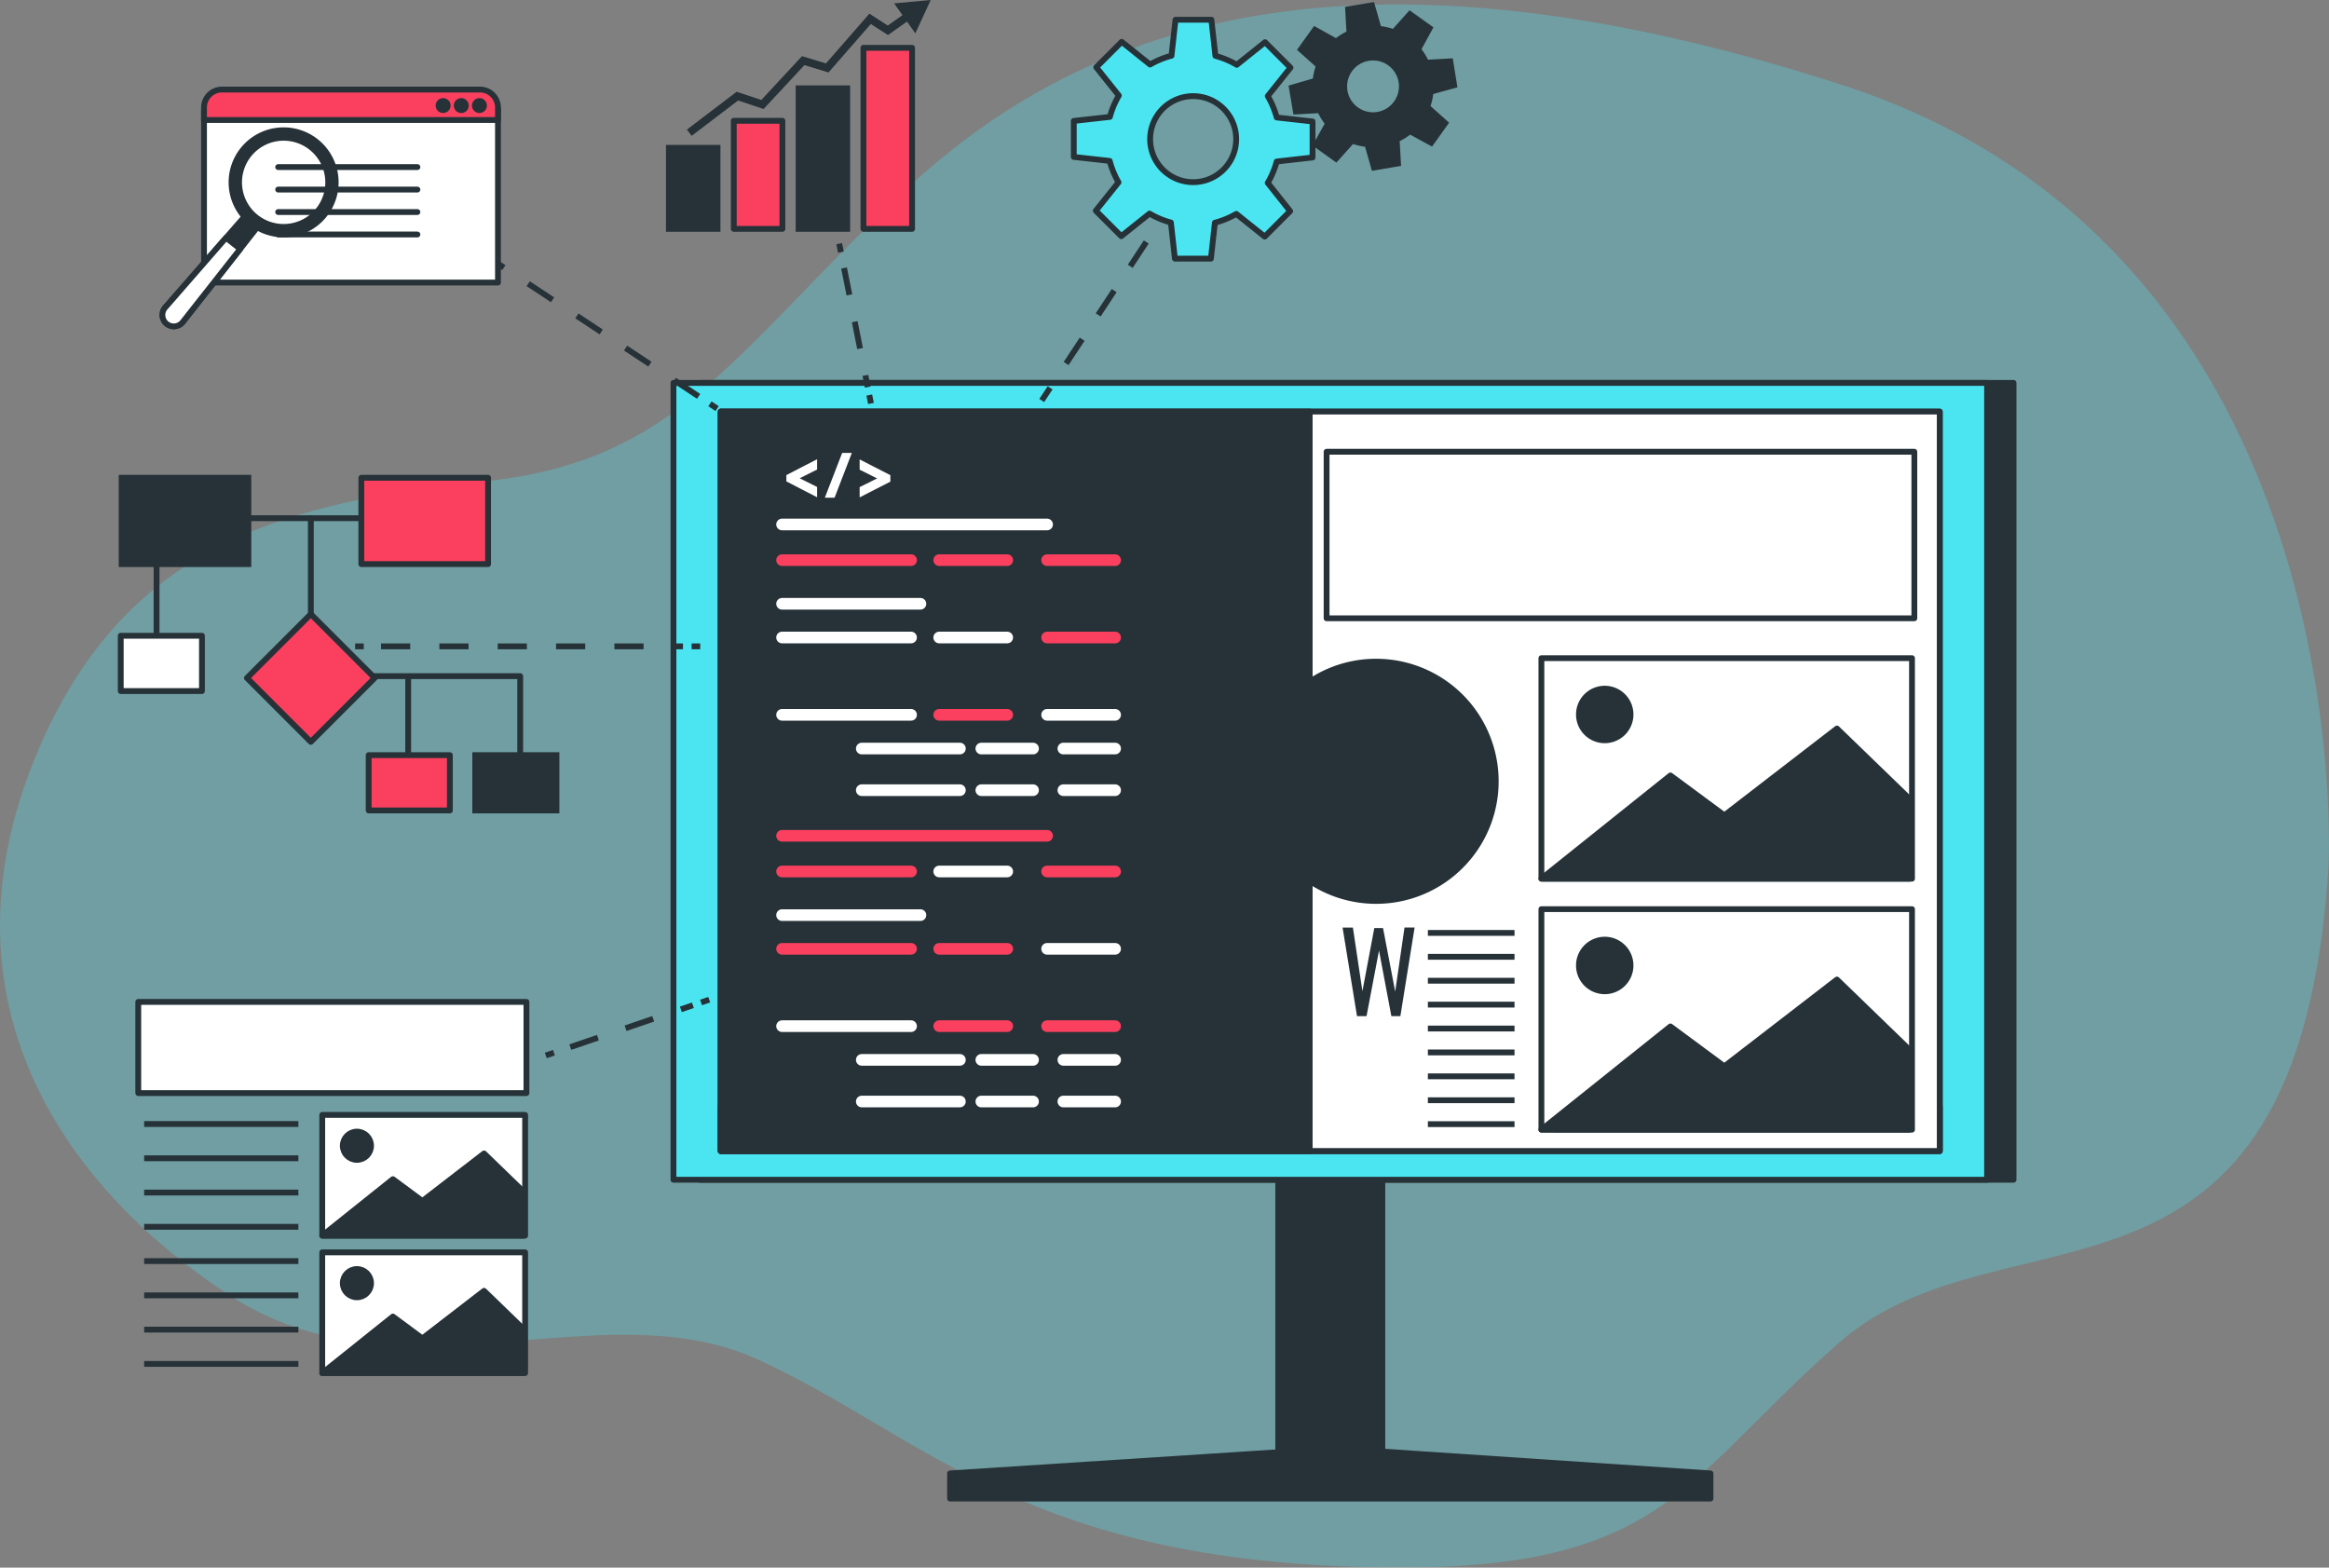<svg xmlns="http://www.w3.org/2000/svg" width="400" height="269.212" viewBox="0 0 400 269.212">
  <rect x="0" y="0" width="400" height="269.212" fill="#808080" stroke="none"/>
  <g id="Software_integration-bro" data-name="Software integration-bro" transform="translate(-19.894 -25.55)">
    <g id="freepik--background-simple--inject-2" transform="translate(19.894 26.313)" opacity="0.3">
      <path id="Trazado_806252" data-name="Trazado 806252" d="M419.814,174.982s5.915-105.288-83.4-134.271S202.14,33.021,173.748,60.23s-37.856,44.954-70.389,48.5S40.66,118.2,25.28,157.829s4.141,70.98,33.716,90.5,63.882-1.183,91.092,11.239,44.363,33.124,99.964,35.49,57.376-13.6,85.768-38.448S414.49,257.793,419.814,174.982Z" transform="translate(-19.894 -26.84)" fill="#4be5f1"/>
    </g>
    <g id="freepik--Device--inject-2" transform="translate(135.56 91.307)">
      <rect id="Rectángulo_375665" data-name="Rectángulo 375665" width="17.875" height="72.122" transform="translate(103.868 118.969)" fill="#263238" stroke="#263238" stroke-linecap="round" stroke-linejoin="round" stroke-width="1"/>
      <rect id="Rectángulo_375666" data-name="Rectángulo 375666" width="225.611" height="136.844" transform="translate(4.543 0)" fill="#263238" stroke="#263238" stroke-linecap="round" stroke-linejoin="round" stroke-width="1"/>
      <rect id="Rectángulo_375667" data-name="Rectángulo 375667" width="225.611" height="136.844" transform="translate(0 0)" fill="#4be5f1" stroke="#263238" stroke-linecap="round" stroke-linejoin="round" stroke-width="1"/>
      <rect id="Rectángulo_375668" data-name="Rectángulo 375668" width="209.351" height="126.984" transform="translate(8.127 4.927)" fill="#fff" stroke="#263238" stroke-linecap="round" stroke-linejoin="round" stroke-width="1"/>
      <rect id="Rectángulo_375669" data-name="Rectángulo 375669" width="209.351" height="7.648" transform="translate(8.127 124.269)" fill="#fff" stroke="#263238" stroke-linecap="round" stroke-linejoin="round" stroke-width="1"/>
      <path id="Trazado_806260" data-name="Trazado 806260" d="M362.028,446.1l-66.278,4.282V454.7h130.6v-4.318Z" transform="translate(-248.246 -263.1)" fill="#263238" stroke="#263238" stroke-linecap="round" stroke-linejoin="round" stroke-width="1"/>
      <rect id="Rectángulo_375670" data-name="Rectángulo 375670" width="209.351" height="126.984" transform="translate(8.127 4.927)" fill="#fff" stroke="#263238" stroke-linecap="round" stroke-linejoin="round" stroke-width="1"/>
      <rect id="Rectángulo_375671" data-name="Rectángulo 375671" width="100.946" height="28.599" transform="translate(112.173 11.824)" fill="#fff" stroke="#263238" stroke-linecap="round" stroke-linejoin="round" stroke-width="1"/>
      <rect id="Rectángulo_375672" data-name="Rectángulo 375672" width="63.652" height="37.868" transform="translate(149.065 47.273)" fill="#fff" stroke="#263238" stroke-linecap="round" stroke-linejoin="round" stroke-width="1"/>
      <path id="Trazado_806261" data-name="Trazado 806261" d="M467.45,262.854l22.158-17.727,9.263,6.85,19.336-14.906,12.487,12.084v13.7Z" transform="translate(-318.385 -177.713)" fill="#263238" stroke="#263238" stroke-linecap="round" stroke-linejoin="round" stroke-width="1"/>
      <path id="Trazado_806262" data-name="Trazado 806262" d="M487.211,229.936a4.43,4.43,0,1,1-4.43-4.436A4.43,4.43,0,0,1,487.211,229.936Z" transform="translate(-322.838 -172.986)" fill="#263238" stroke="#263238" stroke-linecap="round" stroke-linejoin="round" stroke-width="1"/>
      <rect id="Rectángulo_375673" data-name="Rectángulo 375673" width="63.652" height="37.868" transform="translate(149.065 90.376)" fill="#fff" stroke="#263238" stroke-linecap="round" stroke-linejoin="round" stroke-width="1"/>
      <path id="Trazado_806263" data-name="Trazado 806263" d="M467.45,335.724,489.608,318l9.263,6.85,19.336-14.906,12.487,12.09v13.693Z" transform="translate(-318.385 -207.48)" fill="#263238" stroke="#263238" stroke-linecap="round" stroke-linejoin="round" stroke-width="1"/>
      <path id="Trazado_806264" data-name="Trazado 806264" d="M487.211,302.8a4.43,4.43,0,1,1-4.43-4.43A4.43,4.43,0,0,1,487.211,302.8Z" transform="translate(-322.838 -202.753)" fill="#263238" stroke="#263238" stroke-linecap="round" stroke-linejoin="round" stroke-width="1"/>
      <path id="Trazado_806265" data-name="Trazado 806265" d="M412.2,310.064,409.72,294.85h1.775l1.633,10.931,2.041-10.842h1.5l2.088,10.9,1.6-10.99h1.733l-2.443,15.213H418.1L415.978,298.8l-2.141,11.268Z" transform="translate(-294.803 -201.316)" fill="#263238"/>
      <line id="Línea_1776" data-name="Línea 1776" x2="14.882" transform="translate(129.569 94.457)" fill="none" stroke="#263238" stroke-miterlimit="10" stroke-width="1"/>
      <line id="Línea_1777" data-name="Línea 1777" x2="14.882" transform="translate(129.569 98.562)" fill="none" stroke="#263238" stroke-miterlimit="10" stroke-width="1"/>
      <line id="Línea_1778" data-name="Línea 1778" x2="14.882" transform="translate(129.569 102.667)" fill="none" stroke="#263238" stroke-miterlimit="10" stroke-width="1"/>
      <line id="Línea_1779" data-name="Línea 1779" x2="14.882" transform="translate(129.569 106.772)" fill="none" stroke="#263238" stroke-miterlimit="10" stroke-width="1"/>
      <line id="Línea_1780" data-name="Línea 1780" x2="14.882" transform="translate(129.569 110.877)" fill="none" stroke="#263238" stroke-miterlimit="10" stroke-width="1"/>
      <line id="Línea_1781" data-name="Línea 1781" x2="14.882" transform="translate(129.569 114.982)" fill="none" stroke="#263238" stroke-miterlimit="10" stroke-width="1"/>
      <line id="Línea_1782" data-name="Línea 1782" x2="14.882" transform="translate(129.569 119.087)" fill="none" stroke="#263238" stroke-miterlimit="10" stroke-width="1"/>
      <line id="Línea_1783" data-name="Línea 1783" x2="14.882" transform="translate(129.569 123.193)" fill="none" stroke="#263238" stroke-miterlimit="10" stroke-width="1"/>
      <line id="Línea_1784" data-name="Línea 1784" x2="14.882" transform="translate(129.569 127.298)" fill="none" stroke="#263238" stroke-miterlimit="10" stroke-width="1"/>
      <path id="Trazado_806266" data-name="Trazado 806266" d="M341.733,188a20.436,20.436,0,0,0-11.416,3.466V145.05H229.17V272.034H330.317V225.625A20.543,20.543,0,1,0,341.733,188Z" transform="translate(-221.049 -140.123)" fill="#263238" stroke="#263238" stroke-linecap="round" stroke-linejoin="round" stroke-width="1"/>
      <line id="Línea_1785" data-name="Línea 1785" x2="45.522" transform="translate(18.65 24.311)" fill="none" stroke="#fff" stroke-linecap="round" stroke-linejoin="round" stroke-width="2"/>
      <line id="Línea_1786" data-name="Línea 1786" x2="23.767" transform="translate(18.65 37.933)" fill="none" stroke="#fff" stroke-linecap="round" stroke-linejoin="round" stroke-width="2"/>
      <line id="Línea_1787" data-name="Línea 1787" x2="22.158" transform="translate(18.65 30.439)" fill="none" stroke="#fb405f" stroke-linecap="round" stroke-linejoin="round" stroke-width="2"/>
      <line id="Línea_1788" data-name="Línea 1788" x2="11.682" transform="translate(45.64 30.439)" fill="none" stroke="#fb405f" stroke-linecap="round" stroke-linejoin="round" stroke-width="2"/>
      <line id="Línea_1789" data-name="Línea 1789" x2="11.682" transform="translate(64.172 30.439)" fill="none" stroke="#fb405f" stroke-linecap="round" stroke-linejoin="round" stroke-width="2"/>
      <line id="Línea_1790" data-name="Línea 1790" x2="22.158" transform="translate(18.65 43.724)" fill="none" stroke="#fff" stroke-linecap="round" stroke-linejoin="round" stroke-width="2"/>
      <line id="Línea_1791" data-name="Línea 1791" x2="11.682" transform="translate(45.64 43.724)" fill="none" stroke="#fff" stroke-linecap="round" stroke-linejoin="round" stroke-width="2"/>
      <line id="Línea_1792" data-name="Línea 1792" x2="11.682" transform="translate(64.172 43.724)" fill="none" stroke="#fb405f" stroke-linecap="round" stroke-linejoin="round" stroke-width="2"/>
      <line id="Línea_1793" data-name="Línea 1793" x2="22.158" transform="translate(18.65 57.003)" fill="none" stroke="#fff" stroke-linecap="round" stroke-linejoin="round" stroke-width="2"/>
      <line id="Línea_1794" data-name="Línea 1794" x2="11.682" transform="translate(45.64 57.003)" fill="none" stroke="#fb405f" stroke-linecap="round" stroke-linejoin="round" stroke-width="2"/>
      <line id="Línea_1795" data-name="Línea 1795" x2="11.682" transform="translate(64.172 57.003)" fill="none" stroke="#fff" stroke-linecap="round" stroke-linejoin="round" stroke-width="2"/>
      <line id="Línea_1796" data-name="Línea 1796" x2="16.852" transform="translate(32.343 62.794)" fill="none" stroke="#fff" stroke-linecap="round" stroke-linejoin="round" stroke-width="2"/>
      <line id="Línea_1797" data-name="Línea 1797" x2="8.884" transform="translate(52.875 62.794)" fill="none" stroke="#fff" stroke-linecap="round" stroke-linejoin="round" stroke-width="2"/>
      <line id="Línea_1798" data-name="Línea 1798" x2="8.89" transform="translate(66.964 62.794)" fill="none" stroke="#fff" stroke-linecap="round" stroke-linejoin="round" stroke-width="2"/>
      <line id="Línea_1799" data-name="Línea 1799" x2="16.852" transform="translate(32.343 69.945)" fill="none" stroke="#fff" stroke-linecap="round" stroke-linejoin="round" stroke-width="2"/>
      <line id="Línea_1800" data-name="Línea 1800" x2="8.884" transform="translate(52.875 69.945)" fill="none" stroke="#fff" stroke-linecap="round" stroke-linejoin="round" stroke-width="2"/>
      <line id="Línea_1801" data-name="Línea 1801" x2="8.89" transform="translate(66.964 69.945)" fill="none" stroke="#fff" stroke-linecap="round" stroke-linejoin="round" stroke-width="2"/>
      <line id="Línea_1802" data-name="Línea 1802" x2="45.522" transform="translate(18.65 77.777)" fill="none" stroke="#fb405f" stroke-linecap="round" stroke-linejoin="round" stroke-width="2"/>
      <line id="Línea_1803" data-name="Línea 1803" x2="23.767" transform="translate(18.65 91.399)" fill="none" stroke="#fff" stroke-linecap="round" stroke-linejoin="round" stroke-width="2"/>
      <line id="Línea_1804" data-name="Línea 1804" x2="22.158" transform="translate(18.65 83.905)" fill="none" stroke="#fb405f" stroke-linecap="round" stroke-linejoin="round" stroke-width="2"/>
      <line id="Línea_1805" data-name="Línea 1805" x2="11.682" transform="translate(45.64 83.905)" fill="none" stroke="#fff" stroke-linecap="round" stroke-linejoin="round" stroke-width="2"/>
      <line id="Línea_1806" data-name="Línea 1806" x2="11.682" transform="translate(64.172 83.905)" fill="none" stroke="#fb405f" stroke-linecap="round" stroke-linejoin="round" stroke-width="2"/>
      <line id="Línea_1807" data-name="Línea 1807" x2="22.158" transform="translate(18.65 97.19)" fill="none" stroke="#fb405f" stroke-linecap="round" stroke-linejoin="round" stroke-width="2"/>
      <line id="Línea_1808" data-name="Línea 1808" x2="11.682" transform="translate(45.64 97.19)" fill="none" stroke="#fb405f" stroke-linecap="round" stroke-linejoin="round" stroke-width="2"/>
      <line id="Línea_1809" data-name="Línea 1809" x2="11.682" transform="translate(64.172 97.19)" fill="none" stroke="#fff" stroke-linecap="round" stroke-linejoin="round" stroke-width="2"/>
      <line id="Línea_1810" data-name="Línea 1810" x2="22.158" transform="translate(18.65 110.469)" fill="none" stroke="#fff" stroke-linecap="round" stroke-linejoin="round" stroke-width="2"/>
      <line id="Línea_1811" data-name="Línea 1811" x2="11.682" transform="translate(45.64 110.469)" fill="none" stroke="#fb405f" stroke-linecap="round" stroke-linejoin="round" stroke-width="2"/>
      <line id="Línea_1812" data-name="Línea 1812" x2="11.682" transform="translate(64.172 110.469)" fill="none" stroke="#fb405f" stroke-linecap="round" stroke-linejoin="round" stroke-width="2"/>
      <line id="Línea_1813" data-name="Línea 1813" x2="16.852" transform="translate(32.343 116.26)" fill="none" stroke="#fff" stroke-linecap="round" stroke-linejoin="round" stroke-width="2"/>
      <line id="Línea_1814" data-name="Línea 1814" x2="8.884" transform="translate(52.875 116.26)" fill="none" stroke="#fff" stroke-linecap="round" stroke-linejoin="round" stroke-width="2"/>
      <line id="Línea_1815" data-name="Línea 1815" x2="8.89" transform="translate(66.964 116.26)" fill="none" stroke="#fff" stroke-linecap="round" stroke-linejoin="round" stroke-width="2"/>
      <line id="Línea_1816" data-name="Línea 1816" x2="16.852" transform="translate(32.343 123.411)" fill="none" stroke="#fff" stroke-linecap="round" stroke-linejoin="round" stroke-width="2"/>
      <line id="Línea_1817" data-name="Línea 1817" x2="8.884" transform="translate(52.875 123.411)" fill="none" stroke="#fff" stroke-linecap="round" stroke-linejoin="round" stroke-width="2"/>
      <line id="Línea_1818" data-name="Línea 1818" x2="8.89" transform="translate(66.964 123.411)" fill="none" stroke="#fff" stroke-linecap="round" stroke-linejoin="round" stroke-width="2"/>
      <path id="Trazado_806267" data-name="Trazado 806267" d="M249.07,162.476l4.277-2.206v.639l-3.6,1.81h0l3.6,1.8v.639l-4.277-2.206Z" transform="translate(-229.178 -146.34)" fill="#fff" stroke="#fff" stroke-miterlimit="10" stroke-width="1"/>
      <path id="Trazado_806268" data-name="Trazado 806268" d="M260.63,164.584l2.585-6.684h.591l-2.579,6.684Z" transform="translate(-233.9 -145.372)" fill="#fff" stroke="#fff" stroke-miterlimit="10" stroke-width="1"/>
      <path id="Trazado_806269" data-name="Trazado 806269" d="M274.617,163.007,270.34,165.2v-.639l3.632-1.8h0l-3.632-1.81v-.639l4.277,2.195Z" transform="translate(-237.866 -146.356)" fill="#fff" stroke="#fff" stroke-miterlimit="10" stroke-width="1"/>
    </g>
    <g id="freepik--Gears--inject-2" transform="translate(198.81 26.467)">
      <line id="Línea_1819" data-name="Línea 1819" x1="17.952" y2="27.221" transform="translate(0 40.642)" fill="none" stroke="#263238" stroke-miterlimit="10" stroke-width="1" stroke-dasharray="5"/>
      <path id="Trazado_806270" data-name="Trazado 806270" d="M372.683,54.934V48.753l-6.152-.686a15.019,15.019,0,0,0-1.538-3.679l3.9-4.88-4.371-4.371-4.85,3.886A14.788,14.788,0,0,0,356,37.485l-.692-6.2h-6.163l-.686,6.175a14.788,14.788,0,0,0-3.679,1.514l-4.874-3.9-4.371,4.371,3.88,4.856a14.788,14.788,0,0,0-1.538,3.667l-6.2.692V54.84l6.169.686a15.018,15.018,0,0,0,1.514,3.679l-3.9,4.874,4.371,4.371,4.856-3.88a14.787,14.787,0,0,0,3.667,1.538l.692,6.2h6.181l.686-6.169a15.018,15.018,0,0,0,3.679-1.514l4.874,3.9,4.371-4.371-3.851-4.856a14.789,14.789,0,0,0,1.538-3.667ZM352.17,59.175a7.388,7.388,0,1,1,.018,0Z" transform="translate(-326.173 -28.808)" fill="#4be5f1" stroke="#263238" stroke-linecap="round" stroke-linejoin="round" stroke-width="1"/>
      <path id="Trazado_806271" data-name="Trazado 806271" d="M422.866,40.817l-.657-4.093-4.141.231a9.773,9.773,0,0,0-1.408-2.265l2-3.661-3.378-2.413L412.5,31.726a9.665,9.665,0,0,0-2.6-.591L408.752,27.1l-4.093.686.231,4.141a9.93,9.93,0,0,0-2.271,1.408l-3.656-2.041-2.413,3.377,3.111,2.786a9.664,9.664,0,0,0-.591,2.6L395,41.237l.686,4.093,4.141-.231a9.932,9.932,0,0,0,1.408,2.271l-2.041,3.655,3.377,2.413,2.786-3.111a9.666,9.666,0,0,0,2.6.592l1.148,4.034,4.123-.7-.231-4.141a9.772,9.772,0,0,0,2.265-1.408l3.661,2,2.413-3.377-3.111-2.786a9.666,9.666,0,0,0,.592-2.6ZM409.752,45.9a4.951,4.951,0,1,1,4.07-5.7A4.951,4.951,0,0,1,409.752,45.9Z" transform="translate(-352.039 -27.1)" fill="#263238" stroke="#263238" stroke-miterlimit="10" stroke-width="1"/>
    </g>
    <g id="freepik--Chart--inject-2" transform="translate(134.774 25.55)">
      <line id="Línea_1820" data-name="Línea 1820" x2="0.29" y2="1.455" transform="translate(29.25 41.843)" fill="none" stroke="#263238" stroke-miterlimit="10" stroke-width="1"/>
      <line id="Línea_1821" data-name="Línea 1821" x2="4.064" y2="20.454" transform="translate(30.084 46.025)" fill="none" stroke="#263238" stroke-miterlimit="10" stroke-width="1" stroke-dasharray="4.701 4.701"/>
      <line id="Línea_1822" data-name="Línea 1822" x2="0.29" y2="1.455" transform="translate(34.42 67.84)" fill="none" stroke="#263238" stroke-miterlimit="10" stroke-width="1"/>
      <rect id="Rectángulo_375674" data-name="Rectángulo 375674" width="8.352" height="31.095" transform="translate(41.766 39.305) rotate(180)" fill="#fb405f" stroke="#263238" stroke-linecap="round" stroke-linejoin="round" stroke-width="1"/>
      <rect id="Rectángulo_375675" data-name="Rectángulo 375675" width="8.352" height="24.133" transform="translate(30.628 39.305) rotate(180)" fill="#263238" stroke="#263238" stroke-miterlimit="10" stroke-width="1"/>
      <rect id="Rectángulo_375676" data-name="Rectángulo 375676" width="8.352" height="18.561" transform="translate(19.496 39.305) rotate(180)" fill="#fb405f" stroke="#263238" stroke-linecap="round" stroke-linejoin="round" stroke-width="1"/>
      <rect id="Rectángulo_375677" data-name="Rectángulo 375677" width="8.352" height="13.924" transform="translate(8.352 39.305) rotate(180)" fill="#263238" stroke="#263238" stroke-miterlimit="10" stroke-width="1"/>
      <path id="Trazado_806272" data-name="Trazado 806272" d="M220.156,50.309l-.816-1.071,8.541-6.5,4.235,1.414,6.992-7.53,4.111,1.254,7.459-8.547,3.159,2.041,3.277-2.319.781,1.1L253.872,33l-2.946-1.9-7.264,8.322-4.141-1.26L232.513,45.7,228.13,44.24Z" transform="translate(-216.246 -26.98)" fill="#263238"/>
      <path id="Trazado_806273" data-name="Trazado 806273" d="M283.154,31.276l2.638-5.726-6.282.58Z" transform="translate(-240.826 -25.55)" fill="#263238"/>
    </g>
    <g id="freepik--Search--inject-2" transform="translate(47.82 40.929)">
      <line id="Línea_1823" data-name="Línea 1823" x2="1.23" y2="0.816" transform="translate(50.73 25.364)" fill="none" stroke="#263238" stroke-miterlimit="10" stroke-width="1"/>
      <line id="Línea_1824" data-name="Línea 1824" x2="38.335" y2="25.346" transform="translate(54.433 27.813)" fill="none" stroke="#263238" stroke-miterlimit="10" stroke-width="1" stroke-dasharray="5.012 5.012"/>
      <line id="Línea_1825" data-name="Línea 1825" x2="1.23" y2="0.816" transform="translate(94.004 53.975)" fill="none" stroke="#263238" stroke-miterlimit="10" stroke-width="1"/>
      <path id="Trazado_806274" data-name="Trazado 806274" d="M82.9,51.55h42.943a3.774,3.774,0,0,1,3.774,3.774V84.692H79.13V55.318A3.774,3.774,0,0,1,82.9,51.55Z" transform="translate(-72.018 -51.55)" fill="#fff" stroke="#263238" stroke-linecap="round" stroke-linejoin="round" stroke-width="1"/>
      <line id="Línea_1826" data-name="Línea 1826" x2="23.915" transform="translate(19.848 13.315)" fill="none" stroke="#263238" stroke-linecap="round" stroke-linejoin="round" stroke-width="1"/>
      <line id="Línea_1827" data-name="Línea 1827" x2="23.915" transform="translate(19.848 17.177)" fill="none" stroke="#263238" stroke-linecap="round" stroke-linejoin="round" stroke-width="1"/>
      <line id="Línea_1828" data-name="Línea 1828" x2="23.915" transform="translate(19.848 21.034)" fill="none" stroke="#263238" stroke-linecap="round" stroke-linejoin="round" stroke-width="1"/>
      <line id="Línea_1829" data-name="Línea 1829" x2="23.915" transform="translate(19.848 24.89)" fill="none" stroke="#263238" stroke-linecap="round" stroke-linejoin="round" stroke-width="1"/>
      <path id="Trazado_806275" data-name="Trazado 806275" d="M129.615,56.779V54.638a3.088,3.088,0,0,0-3.088-3.088H82.212a3.082,3.082,0,0,0-3.082,3.088v2.141Z" transform="translate(-72.018 -51.55)" fill="#fb405f" stroke="#263238" stroke-linecap="round" stroke-linejoin="round" stroke-width="1"/>
      <path id="Trazado_806276" data-name="Trazado 806276" d="M148.8,55.661a.781.781,0,1,0-.775.781.781.781,0,0,0,.775-.781Z" transform="translate(-99.84 -52.91)" fill="#263238" stroke="#263238" stroke-linecap="round" stroke-linejoin="round" stroke-width="1"/>
      <path id="Trazado_806277" data-name="Trazado 806277" d="M154.072,55.661a.781.781,0,1,0-.781.781.781.781,0,0,0,.781-.781Z" transform="translate(-101.993 -52.91)" fill="#263238" stroke="#263238" stroke-linecap="round" stroke-linejoin="round" stroke-width="1"/>
      <path id="Trazado_806278" data-name="Trazado 806278" d="M159.342,55.661a.781.781,0,1,0-.781.781A.781.781,0,0,0,159.342,55.661Z" transform="translate(-104.146 -52.91)" fill="#263238" stroke="#263238" stroke-linecap="round" stroke-linejoin="round" stroke-width="1"/>
      <path id="Trazado_806279" data-name="Trazado 806279" d="M67.812,106.324h0a1.958,1.958,0,0,1-.225-2.792l14.2-16.272,2.165,1.775-13.356,17a1.952,1.952,0,0,1-2.78.29Z" transform="translate(-67.106 -66.137)" fill="#263238" stroke="#263238" stroke-linejoin="round" stroke-width="1"/>
      <path id="Trazado_806280" data-name="Trazado 806280" d="M78.018,94.58l-10.41,11.942a1.955,1.955,0,1,0,3,2.5L80.461,96.5Z" transform="translate(-67.126 -69.128)" fill="#fff" stroke="#263238" stroke-linejoin="round" stroke-width="1"/>
      <path id="Trazado_806281" data-name="Trazado 806281" d="M101.774,65.43a8.944,8.944,0,1,0,1.183,12.593A8.944,8.944,0,0,0,101.774,65.43ZM91.192,78.213A7.654,7.654,0,1,1,101.969,77.2,7.654,7.654,0,0,1,91.192,78.213Z" transform="translate(-75.284 -56.38)" fill="#263238" stroke="#263238" stroke-linejoin="round" stroke-width="1"/>
    </g>
    <g id="freepik--Outline--inject-2" transform="translate(40.63 107.598)">
      <line id="Línea_1830" data-name="Línea 1830" x2="1.479" transform="translate(40.258 28.954)" fill="none" stroke="#263238" stroke-miterlimit="10" stroke-width="1"/>
      <line id="Línea_1831" data-name="Línea 1831" x2="51.857" transform="translate(44.706 28.954)" fill="none" stroke="#263238" stroke-miterlimit="10" stroke-width="1" stroke-dasharray="5.01 5.01"/>
      <line id="Línea_1832" data-name="Línea 1832" x2="1.479" transform="translate(98.048 28.954)" fill="none" stroke="#263238" stroke-miterlimit="10" stroke-width="1"/>
      <line id="Línea_1833" data-name="Línea 1833" x2="33.438" transform="translate(15.929 6.944)" fill="none" stroke="#263238" stroke-linecap="round" stroke-linejoin="round" stroke-width="1"/>
      <line id="Línea_1834" data-name="Línea 1834" y1="16.473" transform="translate(32.651 6.944)" fill="none" stroke="#263238" stroke-linecap="round" stroke-linejoin="round" stroke-width="1"/>
      <line id="Línea_1835" data-name="Línea 1835" y2="20.839" transform="translate(6.152 11.043)" fill="none" stroke="#263238" stroke-linecap="round" stroke-linejoin="round" stroke-width="1"/>
      <path id="Trazado_806282" data-name="Trazado 806282" d="M119.75,221.86h30.279v18.313" transform="translate(-81.421 -187.789)" fill="none" stroke="#263238" stroke-linecap="round" stroke-linejoin="round" stroke-width="1"/>
      <line id="Línea_1836" data-name="Línea 1836" y2="17.668" transform="translate(49.367 34.384)" fill="none" stroke="#263238" stroke-linecap="round" stroke-linejoin="round" stroke-width="1"/>
      <rect id="Rectángulo_375678" data-name="Rectángulo 375678" width="21.767" height="14.829" transform="translate(0.154 0)" fill="#263238" stroke="#263238" stroke-miterlimit="10" stroke-width="1"/>
      <rect id="Rectángulo_375679" data-name="Rectángulo 375679" width="21.767" height="14.829" transform="translate(41.322 0)" fill="#fb405f" stroke="#263238" stroke-linecap="round" stroke-linejoin="round" stroke-width="1"/>
      <rect id="Rectángulo_375680" data-name="Rectángulo 375680" width="13.948" height="9.5" transform="translate(42.582 47.634)" fill="#fb405f" stroke="#263238" stroke-linecap="round" stroke-linejoin="round" stroke-width="1"/>
      <rect id="Rectángulo_375681" data-name="Rectángulo 375681" width="13.948" height="9.5" transform="translate(0 27.132)" fill="#fff" stroke="#263238" stroke-linecap="round" stroke-linejoin="round" stroke-width="1"/>
      <rect id="Rectángulo_375682" data-name="Rectángulo 375682" width="13.948" height="9.5" transform="translate(60.884 47.634)" fill="#263238" stroke="#263238" stroke-miterlimit="10" stroke-width="1"/>
      <rect id="Rectángulo_375683" data-name="Rectángulo 375683" width="15.515" height="15.515" transform="translate(21.676 34.386) rotate(-45)" fill="#fb405f" stroke="#263238" stroke-linecap="round" stroke-linejoin="round" stroke-width="1"/>
    </g>
    <g id="freepik--Design--inject-2" transform="translate(43.641 197.228)">
      <line id="Línea_1837" data-name="Línea 1837" y1="0.479" x2="1.402" transform="translate(69.987 9.103)" fill="none" stroke="#263238" stroke-miterlimit="10" stroke-width="1"/>
      <line id="Línea_1838" data-name="Línea 1838" y1="7.187" x2="21.058" transform="translate(74.198 0.958)" fill="none" stroke="#263238" stroke-miterlimit="10" stroke-width="1" stroke-dasharray="5.016 5.016"/>
      <line id="Línea_1839" data-name="Línea 1839" y1="0.479" x2="1.402" transform="translate(96.658)" fill="none" stroke="#263238" stroke-miterlimit="10" stroke-width="1"/>
      <rect id="Rectángulo_375684" data-name="Rectángulo 375684" width="66.668" height="15.657" transform="translate(0 0.384)" fill="#fff" stroke="#263238" stroke-linecap="round" stroke-linejoin="round" stroke-width="1"/>
      <rect id="Rectángulo_375685" data-name="Rectángulo 375685" width="34.845" height="20.732" transform="translate(31.598 19.792)" fill="#fff" stroke="#263238" stroke-linecap="round" stroke-linejoin="round" stroke-width="1"/>
      <path id="Trazado_806283" data-name="Trazado 806283" d="M113.46,374.553l12.132-9.7,5.069,3.75,10.588-8.163,6.838,6.619v7.494Z" transform="translate(-81.862 -334.029)" fill="#263238" stroke="#263238" stroke-linecap="round" stroke-linejoin="round" stroke-width="1"/>
      <circle id="Elipse_4739" data-name="Elipse 4739" cx="2.425" cy="2.425" r="2.425" transform="translate(35.129 22.661)" fill="#263238" stroke="#263238" stroke-linecap="round" stroke-linejoin="round" stroke-width="1"/>
      <rect id="Rectángulo_375686" data-name="Rectángulo 375686" width="34.845" height="20.732" transform="translate(31.598 43.393)" fill="#fff" stroke="#263238" stroke-linecap="round" stroke-linejoin="round" stroke-width="1"/>
      <path id="Trazado_806284" data-name="Trazado 806284" d="M113.46,414.449l12.132-9.707,5.069,3.75,10.588-8.163,6.838,6.619v7.5Z" transform="translate(-81.862 -350.324)" fill="#263238" stroke="#263238" stroke-linecap="round" stroke-linejoin="round" stroke-width="1"/>
      <circle id="Elipse_4740" data-name="Elipse 4740" cx="2.425" cy="2.425" r="2.425" transform="translate(35.129 46.262)" fill="#263238" stroke="#263238" stroke-linecap="round" stroke-linejoin="round" stroke-width="1"/>
      <line id="Línea_1840" data-name="Línea 1840" x2="26.488" transform="translate(1.011 21.353)" fill="none" stroke="#263238" stroke-miterlimit="10" stroke-width="1"/>
      <line id="Línea_1841" data-name="Línea 1841" x2="26.488" transform="translate(1.011 27.239)" fill="none" stroke="#263238" stroke-miterlimit="10" stroke-width="1"/>
      <line id="Línea_1842" data-name="Línea 1842" x2="26.488" transform="translate(1.011 33.124)" fill="none" stroke="#263238" stroke-miterlimit="10" stroke-width="1"/>
      <line id="Línea_1843" data-name="Línea 1843" x2="26.488" transform="translate(1.011 39.01)" fill="none" stroke="#263238" stroke-miterlimit="10" stroke-width="1"/>
      <line id="Línea_1844" data-name="Línea 1844" x2="26.488" transform="translate(1.011 44.895)" fill="none" stroke="#263238" stroke-miterlimit="10" stroke-width="1"/>
      <line id="Línea_1845" data-name="Línea 1845" x2="26.488" transform="translate(1.011 50.781)" fill="none" stroke="#263238" stroke-miterlimit="10" stroke-width="1"/>
      <line id="Línea_1846" data-name="Línea 1846" x2="26.488" transform="translate(1.011 56.666)" fill="none" stroke="#263238" stroke-miterlimit="10" stroke-width="1"/>
      <line id="Línea_1847" data-name="Línea 1847" x2="26.488" transform="translate(1.011 62.552)" fill="none" stroke="#263238" stroke-miterlimit="10" stroke-width="1"/>
    </g>
  </g>
</svg>
